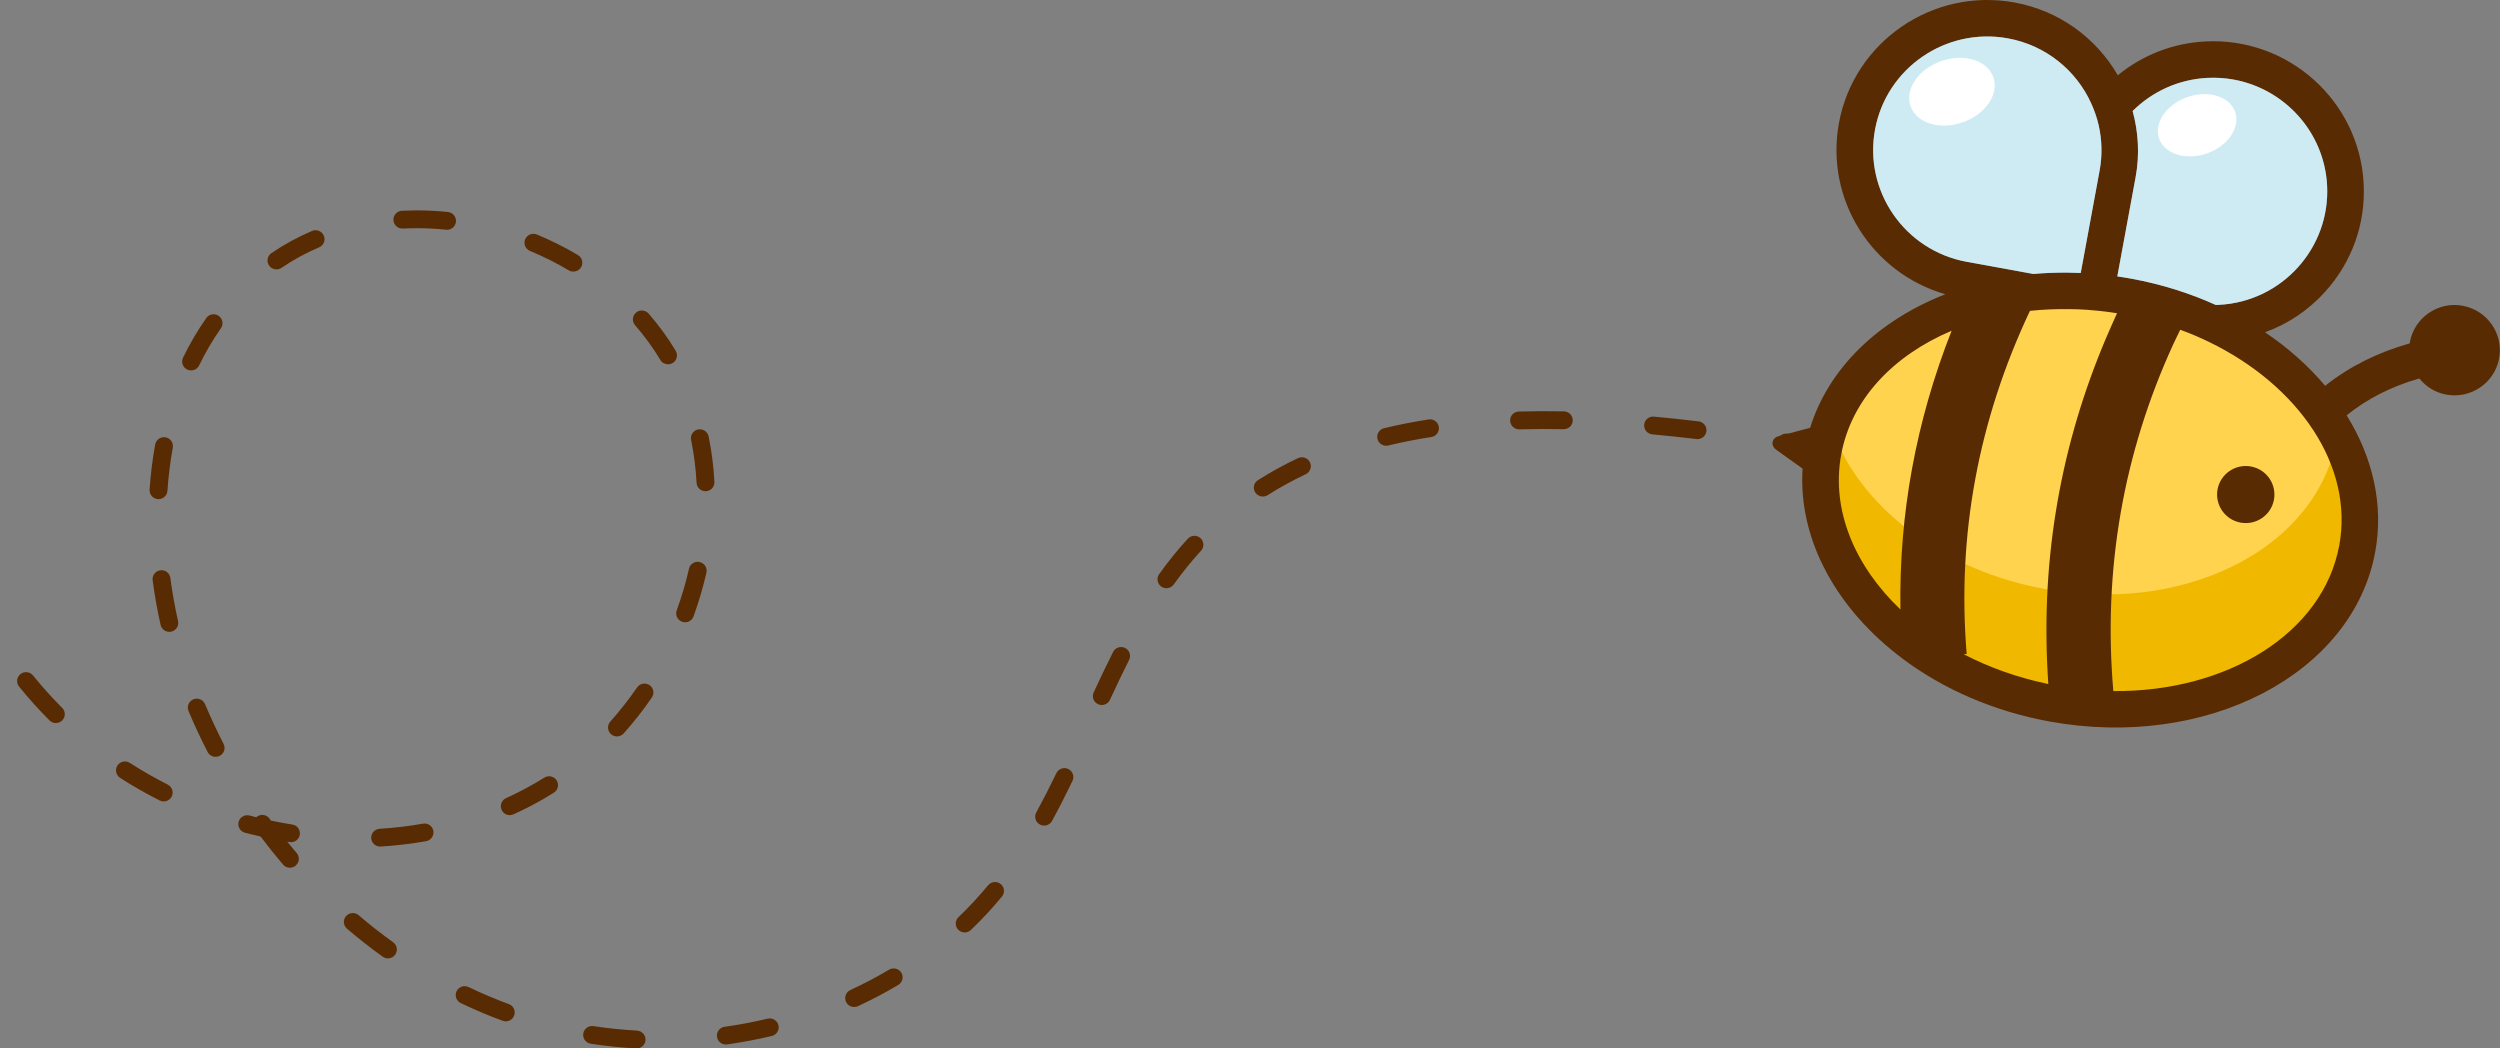 <svg width="155" height="65" viewBox="0 0 155 65" fill="none" xmlns="http://www.w3.org/2000/svg">
<rect x="0" y="0" width="155" height="65" fill="#808080" stroke="none"/>
<g clip-path="url(#clip0_24_25524)">
<path d="M145.415 33.893C146.651 27.186 140.552 20.451 131.791 18.851C123.03 17.25 114.925 21.39 113.688 28.097C112.452 34.804 118.551 41.538 127.312 43.139C136.073 44.739 144.178 40.6 145.415 33.893Z" fill="#FFD34E"/>
<path d="M144.684 28.041C142.988 34.288 135.181 38.053 126.763 36.514C120.603 35.389 115.764 31.725 113.86 27.32C113.792 27.574 113.729 27.832 113.68 28.094C112.445 34.801 118.545 41.535 127.304 43.135C136.064 44.735 144.169 40.594 145.405 33.888C145.771 31.896 145.488 29.904 144.684 28.043V28.041Z" fill="#F0B900"/>
<path d="M140.985 30.982C140.807 31.944 139.881 32.578 138.915 32.402C137.954 32.227 137.311 31.304 137.488 30.342C137.666 29.38 138.597 28.745 139.558 28.922C140.525 29.099 141.162 30.02 140.985 30.982Z" fill="#592B02"/>
<path d="M152.691 18.955C151.161 18.676 149.694 19.685 149.413 21.207C149.407 21.235 149.415 21.26 149.409 21.287C147.429 21.846 145.669 22.719 144.161 23.919C143.124 22.689 141.869 21.57 140.431 20.6C141.848 20.088 143.124 19.237 144.161 18.086C145.829 16.236 146.679 13.858 146.546 11.375C146.277 6.252 141.869 2.299 136.723 2.57C134.711 2.675 132.831 3.416 131.303 4.667C129.982 2.38 127.7 0.665 124.895 0.153C119.831 -0.772 114.947 2.578 114.015 7.625C113.142 12.368 116.058 16.938 120.614 18.242C116.514 19.844 113.396 22.767 112.228 26.524L111.33 26.763L110.285 27.038C109.843 27.153 109.755 27.626 110.13 27.888L111.006 28.515L111.761 29.054C111.476 33.478 113.895 37.798 117.969 40.842C117.973 40.853 117.969 40.865 117.975 40.871H118.005C120.493 42.722 123.588 44.097 127.061 44.731C136.8 46.51 145.866 41.798 147.262 34.227C147.803 31.292 147.108 28.356 145.492 25.75C146.774 24.715 148.289 23.95 150 23.465C150.409 23.972 150.982 24.34 151.668 24.466C153.197 24.746 154.665 23.739 154.946 22.22C155.226 20.697 154.215 19.237 152.683 18.957L152.691 18.955ZM114.154 28.181C114.787 24.746 117.395 22.032 121 20.507C118.798 26.092 117.732 31.88 117.827 37.787C114.994 35.087 113.52 31.622 114.154 28.181ZM121.933 16.23C118.096 15.53 115.547 11.852 116.251 8.033C116.954 4.213 120.649 1.676 124.486 2.376C126.854 2.809 128.725 4.368 129.65 6.399C129.847 6.832 130.007 7.286 130.116 7.759C130.321 8.659 130.352 9.611 130.175 10.574L129.005 16.922C128.707 16.909 128.415 16.901 128.121 16.899C127.429 16.899 126.743 16.922 126.067 16.985L121.933 16.23ZM126.996 42.409C125.094 42.016 123.329 41.383 121.748 40.561L121.935 40.549C121.327 33.232 122.647 26.072 125.856 19.276C125.885 19.27 125.915 19.27 125.946 19.264C126.692 19.188 127.462 19.155 128.238 19.165C128.614 19.165 128.99 19.182 129.38 19.206C129.871 19.239 130.362 19.293 130.863 19.361C130.991 19.378 131.12 19.401 131.256 19.421C131.106 19.739 130.97 20.065 130.826 20.383C130.656 20.765 130.492 21.155 130.334 21.541C127.614 28.187 126.493 35.182 126.996 42.411V42.409ZM131.274 17.138L132.408 10.985C132.669 9.573 132.577 8.184 132.223 6.882C133.417 5.699 135.031 4.925 136.843 4.83C137.409 4.801 137.956 4.838 138.492 4.935C141.635 5.509 144.106 8.178 144.28 11.497C144.483 15.373 141.481 18.697 137.588 18.899L137.383 18.909C135.764 18.176 133.996 17.617 132.125 17.276C131.841 17.223 131.554 17.177 131.274 17.138ZM145.032 33.82C144.028 39.269 138.075 42.91 131.026 42.846C130.383 35.345 131.634 28.109 134.76 21.306C134.895 21.021 135.033 20.73 135.173 20.445C135.785 20.666 136.38 20.919 136.947 21.194C142.522 23.896 145.944 28.881 145.034 33.818L145.032 33.82Z" fill="#592B02"/>
<path d="M137.587 18.899L137.383 18.909C135.763 18.176 133.996 17.617 132.125 17.276C131.841 17.223 131.554 17.177 131.273 17.138L132.408 10.985C132.669 9.573 132.577 8.184 132.223 6.882C133.417 5.699 135.031 4.925 136.843 4.83C137.408 4.801 137.956 4.838 138.492 4.935C141.635 5.509 144.106 8.178 144.28 11.497C144.482 15.373 141.481 18.698 137.587 18.899Z" fill="#CEEAF2"/>
<path d="M130.176 10.575L129.006 16.924C128.708 16.911 128.416 16.903 128.121 16.901C127.43 16.901 126.744 16.924 126.067 16.986L121.934 16.232C118.097 15.532 115.548 11.854 116.252 8.034C116.955 4.215 120.65 1.678 124.487 2.378C126.855 2.81 128.726 4.37 129.651 6.401C129.848 6.834 130.008 7.287 130.117 7.761C130.322 8.661 130.353 9.613 130.176 10.575Z" fill="#CEEAF2"/>
<path d="M123.586 4.778C123.96 5.823 123.116 7.078 121.699 7.581C120.283 8.083 118.833 7.641 118.457 6.595C118.08 5.55 118.926 4.295 120.343 3.792C121.76 3.29 123.21 3.732 123.586 4.778Z" fill="white"/>
<path d="M136.846 9.507C138.146 9.046 138.922 7.892 138.578 6.931C138.234 5.969 136.9 5.563 135.6 6.024C134.299 6.485 133.523 7.639 133.867 8.6C134.211 9.562 135.545 9.968 136.846 9.507Z" fill="white"/>
<path d="M20.077 14.61C20.197 14.892 20.067 15.216 19.784 15.334C18.962 15.683 18.178 16.112 17.453 16.606C17.358 16.672 17.249 16.703 17.14 16.703C16.962 16.703 16.789 16.62 16.682 16.463C16.508 16.211 16.573 15.867 16.826 15.695C17.611 15.159 18.459 14.696 19.348 14.317C19.63 14.197 19.956 14.329 20.077 14.608V14.61ZM18.588 51.751C18.634 51.451 18.428 51.167 18.126 51.121C17.685 51.053 17.243 50.971 16.803 50.878C16.771 50.836 16.74 50.793 16.711 50.752C16.532 50.506 16.185 50.45 15.937 50.628C15.92 50.642 15.902 50.655 15.887 50.669C15.748 50.634 15.61 50.599 15.472 50.562C15.175 50.486 14.871 50.659 14.793 50.954C14.716 51.249 14.891 51.551 15.187 51.629C15.509 51.714 15.834 51.794 16.16 51.868C16.604 52.459 17.07 53.043 17.549 53.604C17.658 53.732 17.816 53.8 17.972 53.8C18.099 53.8 18.225 53.757 18.331 53.668C18.564 53.472 18.593 53.123 18.395 52.89C18.198 52.659 18.003 52.424 17.812 52.186C17.861 52.194 17.908 52.201 17.956 52.209C18.258 52.256 18.543 52.05 18.59 51.749L18.588 51.751ZM12.71 43.657C12.593 43.375 12.268 43.243 11.985 43.36C11.703 43.478 11.57 43.8 11.687 44.081C12.048 44.939 12.445 45.794 12.872 46.623C12.969 46.813 13.164 46.923 13.367 46.923C13.453 46.923 13.538 46.904 13.62 46.863C13.893 46.725 14 46.392 13.862 46.12C13.449 45.317 13.061 44.487 12.712 43.657H12.71ZM31.551 62.255C30.711 61.945 29.869 61.59 29.049 61.196C28.774 61.064 28.441 61.181 28.308 61.454C28.176 61.729 28.293 62.059 28.567 62.191C29.419 62.599 30.292 62.969 31.165 63.289C31.229 63.312 31.294 63.324 31.358 63.324C31.584 63.324 31.794 63.186 31.878 62.963C31.984 62.678 31.837 62.36 31.551 62.255ZM26.223 51.066C25.346 51.222 24.442 51.33 23.536 51.385C23.23 51.402 22.998 51.666 23.015 51.968C23.033 52.261 23.278 52.486 23.569 52.486C23.581 52.486 23.592 52.486 23.604 52.486C24.555 52.428 25.502 52.316 26.42 52.153C26.722 52.098 26.923 51.811 26.868 51.513C26.814 51.212 26.529 51.014 26.225 51.066H26.223ZM33.749 48.211C33.584 48.316 33.416 48.417 33.246 48.516C32.644 48.867 32.015 49.193 31.376 49.484C31.097 49.61 30.974 49.938 31.101 50.215C31.194 50.419 31.395 50.539 31.605 50.539C31.681 50.539 31.759 50.523 31.835 50.488C32.512 50.182 33.176 49.84 33.81 49.468C33.989 49.363 34.166 49.257 34.34 49.146C34.599 48.983 34.677 48.644 34.513 48.386C34.349 48.128 34.008 48.05 33.749 48.213V48.211ZM27.774 13.144C27.135 13.078 26.49 13.043 25.86 13.043C25.551 13.056 25.233 13.051 24.919 13.066C24.613 13.082 24.378 13.342 24.393 13.646C24.409 13.951 24.666 14.184 24.976 14.17C25.264 14.155 25.555 14.149 25.845 14.149C26.441 14.147 27.051 14.18 27.659 14.242C27.679 14.244 27.698 14.246 27.718 14.246C27.998 14.246 28.238 14.034 28.269 13.751C28.3 13.448 28.08 13.177 27.774 13.146V13.144ZM2.045 41.878C1.852 41.639 1.503 41.604 1.265 41.796C1.027 41.988 0.99 42.336 1.183 42.572C1.78 43.303 2.413 44.01 3.07 44.667C3.179 44.776 3.321 44.83 3.463 44.83C3.606 44.83 3.746 44.776 3.853 44.671C4.071 44.456 4.073 44.107 3.857 43.891C3.227 43.259 2.617 42.58 2.045 41.878ZM-2.153 34.935C-2.276 34.654 -2.601 34.526 -2.882 34.648C-3.163 34.77 -3.293 35.094 -3.17 35.374C-2.794 36.237 -2.381 37.087 -1.939 37.901C-1.837 38.086 -1.646 38.19 -1.45 38.19C-1.36 38.19 -1.27 38.169 -1.187 38.124C-0.918 37.979 -0.816 37.643 -0.962 37.376C-1.389 36.592 -1.789 35.769 -2.151 34.935H-2.153ZM-5.441 22.278C-5.135 22.276 -4.887 22.026 -4.891 21.721V21.621C-4.891 20.752 -4.858 19.873 -4.79 19.012C-4.766 18.707 -4.994 18.441 -5.3 18.418C-5.604 18.401 -5.873 18.622 -5.897 18.926C-5.967 19.817 -6.002 20.723 -6.002 21.621V21.731C-6 22.034 -5.751 22.278 -5.447 22.278H-5.443H-5.441ZM-4.439 27.132C-4.488 26.831 -4.776 26.627 -5.076 26.676C-5.378 26.726 -5.583 27.009 -5.534 27.31C-5.382 28.231 -5.191 29.157 -4.967 30.057C-4.905 30.309 -4.679 30.476 -4.429 30.476C-4.384 30.476 -4.34 30.47 -4.295 30.46C-3.997 30.387 -3.815 30.088 -3.889 29.791C-4.106 28.92 -4.291 28.024 -4.439 27.13V27.132ZM9.791 30.947C9.805 30.947 9.816 30.947 9.828 30.947C10.116 30.947 10.36 30.724 10.381 30.433C10.444 29.521 10.555 28.621 10.713 27.756C10.767 27.456 10.569 27.168 10.266 27.114C9.964 27.058 9.676 27.258 9.621 27.558C9.456 28.462 9.339 29.405 9.274 30.357C9.253 30.662 9.485 30.926 9.791 30.945V30.947ZM35.832 15.813C35.024 15.332 34.166 14.903 33.285 14.539C33.003 14.422 32.677 14.556 32.56 14.837C32.444 15.118 32.576 15.443 32.861 15.559C33.693 15.902 34.501 16.308 35.263 16.762C35.353 16.814 35.45 16.839 35.548 16.839C35.737 16.839 35.92 16.744 36.025 16.571C36.183 16.31 36.097 15.97 35.834 15.815L35.832 15.813ZM10.563 35.833C10.524 35.531 10.243 35.317 9.941 35.358C9.637 35.397 9.423 35.674 9.464 35.977C9.584 36.9 9.75 37.831 9.957 38.745C10.015 39.001 10.243 39.176 10.496 39.176C10.537 39.176 10.578 39.172 10.619 39.162C10.917 39.096 11.106 38.799 11.038 38.502C10.839 37.622 10.678 36.724 10.563 35.835V35.833ZM10.401 48.644C9.592 48.236 8.801 47.784 8.049 47.299C7.791 47.133 7.448 47.206 7.281 47.462C7.115 47.718 7.187 48.06 7.445 48.227C8.23 48.733 9.056 49.204 9.9 49.629C9.98 49.67 10.066 49.689 10.149 49.689C10.352 49.689 10.547 49.579 10.645 49.387C10.783 49.115 10.674 48.781 10.399 48.646L10.401 48.644ZM12.346 22.657C12.739 21.842 13.195 21.068 13.696 20.352C13.872 20.102 13.809 19.759 13.56 19.584C13.309 19.409 12.963 19.47 12.788 19.72C12.252 20.484 11.767 21.31 11.348 22.175C11.216 22.449 11.331 22.781 11.607 22.913C11.685 22.949 11.767 22.967 11.849 22.967C12.055 22.967 12.252 22.852 12.35 22.655L12.346 22.657ZM22.234 56.742C22.002 56.544 21.651 56.572 21.452 56.802C21.254 57.033 21.279 57.382 21.513 57.58C22.23 58.191 22.974 58.775 23.727 59.316C23.824 59.386 23.939 59.421 24.05 59.421C24.222 59.421 24.391 59.342 24.5 59.192C24.68 58.946 24.623 58.601 24.376 58.422C23.647 57.898 22.926 57.334 22.234 56.742ZM80.479 28.402C79.615 28.811 78.779 29.271 77.994 29.768C77.735 29.931 77.659 30.272 77.825 30.53C77.93 30.695 78.109 30.786 78.292 30.786C78.394 30.786 78.497 30.759 78.591 30.701C79.337 30.227 80.134 29.789 80.956 29.401C81.233 29.269 81.35 28.941 81.219 28.666C81.087 28.39 80.756 28.274 80.481 28.404L80.479 28.402ZM73.646 33.397C73.033 34.066 72.432 34.805 71.867 35.597C71.69 35.845 71.748 36.188 71.998 36.367C72.095 36.437 72.208 36.47 72.319 36.47C72.493 36.47 72.662 36.39 72.771 36.239C73.311 35.484 73.882 34.78 74.465 34.144C74.671 33.919 74.656 33.57 74.43 33.364C74.204 33.158 73.853 33.174 73.646 33.399V33.397ZM39.498 63.896C38.592 63.848 37.682 63.755 36.795 63.619C36.493 63.572 36.209 63.78 36.162 64.081C36.115 64.381 36.324 64.664 36.626 64.711C37.547 64.853 38.494 64.95 39.438 65.002C39.447 65.002 39.457 65.002 39.469 65.002C39.761 65.002 40.007 64.773 40.022 64.48C40.038 64.175 39.804 63.916 39.498 63.898V63.896ZM69.757 40.175C69.482 40.037 69.149 40.149 69.012 40.421C68.644 41.152 68.262 41.948 67.808 42.927C67.679 43.205 67.802 43.532 68.079 43.66C68.155 43.695 68.233 43.711 68.311 43.711C68.521 43.711 68.722 43.593 68.815 43.391C69.264 42.421 69.642 41.635 70.004 40.916C70.141 40.642 70.031 40.31 69.757 40.175ZM88.576 26.005C87.625 26.152 86.695 26.336 85.813 26.548C85.514 26.619 85.331 26.918 85.403 27.213C85.466 27.465 85.692 27.636 85.941 27.636C85.984 27.636 86.029 27.632 86.072 27.62C86.925 27.415 87.824 27.238 88.746 27.095C89.048 27.048 89.254 26.765 89.207 26.464C89.161 26.164 88.878 25.956 88.574 26.005H88.576ZM96.966 25.504C96.028 25.487 95.095 25.489 94.167 25.514C93.861 25.522 93.619 25.776 93.629 26.082C93.637 26.381 93.885 26.619 94.183 26.619H94.198C95.108 26.594 96.024 26.592 96.944 26.61C97.275 26.604 97.503 26.373 97.509 26.069C97.515 25.764 97.271 25.512 96.966 25.506V25.504ZM110.872 26.895C110.872 26.895 110.823 26.887 110.815 26.887C110.515 26.848 110.256 27.056 110.209 27.353C110.163 27.649 110.383 27.933 110.681 27.983C110.712 27.989 110.745 27.991 110.776 27.991C111.041 27.991 111.275 27.801 111.322 27.533C111.375 27.232 111.172 26.947 110.872 26.895ZM105.314 26.125C104.394 26.016 103.469 25.915 102.543 25.83C102.237 25.801 101.968 26.026 101.939 26.328C101.91 26.633 102.136 26.901 102.44 26.93C103.357 27.015 104.271 27.112 105.182 27.221C105.203 27.223 105.226 27.225 105.248 27.225C105.525 27.225 105.764 27.019 105.797 26.738C105.834 26.435 105.616 26.16 105.312 26.123L105.314 26.125ZM66.235 47.678C65.959 47.544 65.627 47.662 65.495 47.936C65.056 48.843 64.649 49.639 64.249 50.37C64.103 50.638 64.203 50.973 64.472 51.119C64.555 51.165 64.647 51.187 64.737 51.187C64.933 51.187 65.124 51.082 65.224 50.9C65.633 50.153 66.048 49.34 66.494 48.417C66.627 48.141 66.512 47.812 66.235 47.68V47.678ZM41.895 21.753C41.414 20.948 40.847 20.17 40.213 19.44C40.013 19.212 39.662 19.184 39.432 19.384C39.2 19.584 39.175 19.933 39.375 20.164C39.966 20.843 40.494 21.566 40.942 22.317C41.045 22.49 41.23 22.587 41.419 22.587C41.515 22.587 41.614 22.561 41.702 22.509C41.965 22.354 42.051 22.014 41.895 21.753ZM61.262 54.886C60.697 55.573 60.079 56.238 59.426 56.862C59.206 57.074 59.198 57.423 59.411 57.642C59.52 57.755 59.666 57.813 59.81 57.813C59.949 57.813 60.087 57.763 60.194 57.66C60.88 57.006 61.527 56.308 62.121 55.586C62.314 55.352 62.281 55.002 62.043 54.81C61.806 54.618 61.457 54.651 61.264 54.888L61.262 54.886ZM39.498 42.621C38.989 43.364 38.43 44.075 37.838 44.739C37.635 44.966 37.654 45.315 37.883 45.519C37.988 45.612 38.12 45.658 38.251 45.658C38.403 45.658 38.555 45.596 38.666 45.474C39.291 44.776 39.88 44.027 40.416 43.243C40.589 42.991 40.523 42.648 40.27 42.477C40.016 42.306 39.672 42.37 39.5 42.623L39.498 42.621ZM43.38 34.844C43.082 34.778 42.784 34.964 42.717 35.261C42.521 36.128 42.265 36.997 41.957 37.841C41.852 38.128 42.002 38.444 42.289 38.549C42.351 38.572 42.415 38.582 42.478 38.582C42.704 38.582 42.918 38.442 42.998 38.219C43.322 37.331 43.59 36.419 43.797 35.506C43.865 35.209 43.676 34.912 43.378 34.846L43.38 34.844ZM43.279 26.625C42.979 26.687 42.786 26.978 42.848 27.277C43.025 28.14 43.14 29.033 43.187 29.931C43.203 30.226 43.448 30.454 43.74 30.454C43.75 30.454 43.76 30.454 43.77 30.454C44.076 30.439 44.31 30.179 44.294 29.874C44.243 28.92 44.123 27.973 43.934 27.056C43.871 26.757 43.579 26.567 43.279 26.627V26.625ZM55.121 60.119C54.358 60.575 53.551 61 52.722 61.382C52.446 61.51 52.325 61.838 52.453 62.115C52.547 62.317 52.748 62.435 52.956 62.435C53.034 62.435 53.114 62.42 53.19 62.385C54.051 61.986 54.893 61.543 55.692 61.066C55.956 60.909 56.039 60.569 55.883 60.309C55.725 60.05 55.385 59.964 55.123 60.119H55.121ZM47.597 63.155C46.718 63.365 45.82 63.535 44.925 63.66C44.621 63.702 44.411 63.981 44.454 64.284C44.493 64.56 44.73 64.759 45.001 64.759C45.027 64.759 45.054 64.759 45.079 64.754C46.009 64.624 46.942 64.447 47.854 64.23C48.153 64.158 48.336 63.861 48.264 63.565C48.191 63.268 47.891 63.087 47.595 63.157L47.597 63.155Z" fill="#592B02"/>
</g>
<defs>
<clipPath id="clip0_24_25524">
<rect width="161" height="65" fill="white" transform="translate(-6)"/>
</clipPath>
</defs>
</svg>
